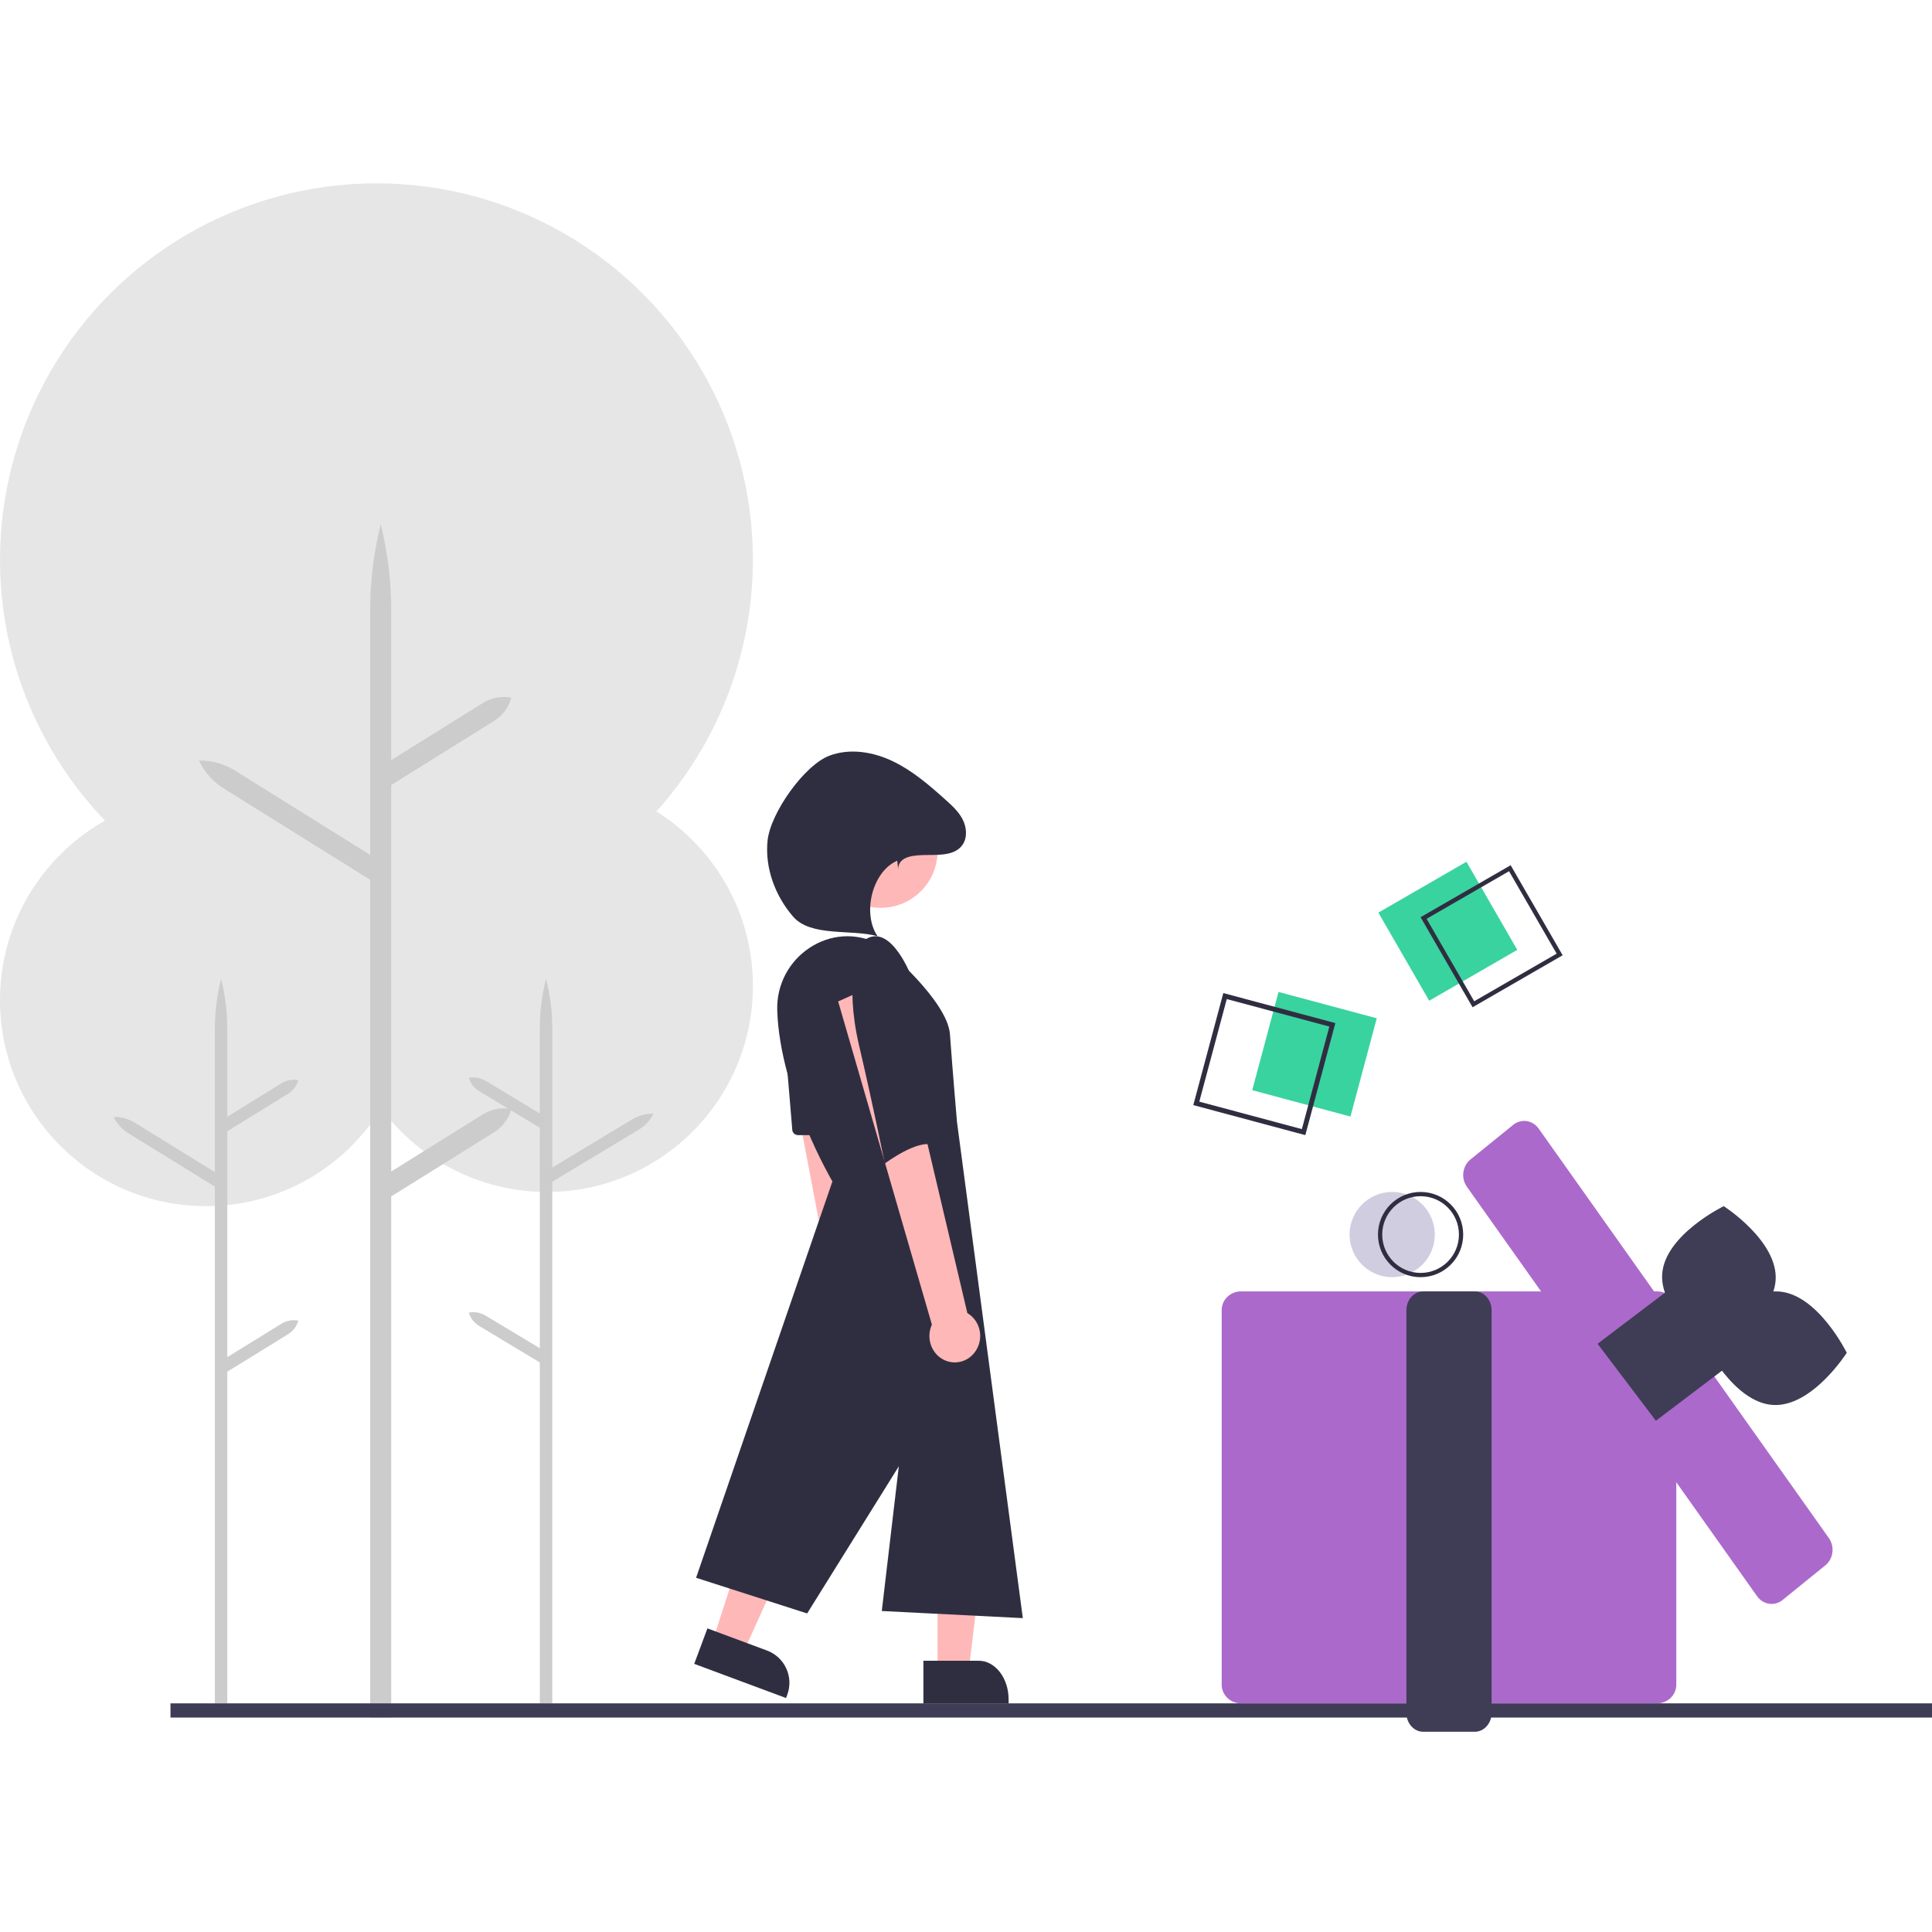 <?xml version="1.0" encoding="UTF-8"?>
<svg width="137px" height="137px" viewBox="0 0 137 137" version="1.1" xmlns="http://www.w3.org/2000/svg" xmlns:xlink="http://www.w3.org/1999/xlink">
    <title>gift_illustration_2</title>
    <g id="gift_illustration_2" stroke="none" stroke-width="1" fill="none" fill-rule="evenodd">
        <g id="undraw_buy_house_560d-(5)" transform="translate(-765, 87)"></g>
        <g id="undraw_Gift_box_re_vau4-(1)" transform="translate(0, 13)" fill-rule="nonzero">
            <circle id="Oval" fill="#E6E6E6" cx="38.783" cy="56.915" r="14.607"></circle>
            <path d="M34.436,80.291 L38.279,82.605 L38.279,66.965 L33.972,64.371 C33.616,64.157 33.355,63.82 33.243,63.428 L33.243,63.428 C33.654,63.352 34.08,63.429 34.436,63.643 L38.279,65.957 L38.279,59.892 C38.279,58.719 38.427,57.55 38.72,56.412 C39.012,57.55 39.161,58.719 39.161,59.892 L39.161,69.791 L44.829,66.377 C45.282,66.105 45.806,65.965 46.338,65.973 C46.109,66.44 45.747,66.833 45.294,67.106 L39.161,70.799 L39.161,107.787 L38.279,107.787 L38.279,83.613 L33.972,81.02 C33.616,80.805 33.355,80.469 33.243,80.077 L33.243,80.077 C33.654,80 34.08,80.077 34.436,80.291 Z" id="Path" fill="#CCCCCC"></path>
            <circle id="Oval" fill="#E6E6E6" cx="14.607" cy="57.923" r="14.607"></circle>
            <path d="M19.961,80.866 L16.118,83.235 L16.118,67.219 L20.425,64.563 C20.781,64.343 21.042,63.999 21.154,63.597 L21.154,63.597 C20.743,63.519 20.317,63.598 19.961,63.817 L16.118,66.187 L16.118,59.976 C16.118,58.774 15.97,57.577 15.677,56.412 C15.385,57.577 15.236,58.774 15.236,59.976 L15.236,70.113 L9.568,66.617 C9.115,66.338 8.591,66.194 8.059,66.203 C8.288,66.681 8.651,67.084 9.103,67.363 L15.237,71.145 L15.237,107.787 L16.118,107.787 L16.118,84.268 L20.425,81.612 C20.781,81.392 21.042,81.048 21.154,80.646 L21.154,80.646 C20.743,80.568 20.317,80.646 19.961,80.866 Z" id="Path" fill="#CCCCCC"></path>
            <circle id="Oval" fill="#E6E6E6" cx="26.695" cy="26.695" r="26.695"></circle>
            <path d="M34.245,66.018 L27.742,70.073 L27.742,42.668 L35.031,38.124 C35.634,37.748 36.074,37.158 36.265,36.471 L36.265,36.471 L36.265,36.471 C35.568,36.337 34.847,36.472 34.245,36.847 L27.742,40.901 L27.742,30.275 C27.742,28.219 27.492,26.171 26.996,24.176 C26.5,26.171 26.25,28.219 26.25,30.275 L26.25,47.62 L16.656,41.638 C15.89,41.161 15.004,40.915 14.103,40.93 C14.491,41.748 15.104,42.437 15.87,42.915 L26.25,49.386 L26.25,108.794 L27.742,108.794 L27.742,71.839 L35.031,67.295 C35.634,66.919 36.074,66.329 36.265,65.642 L36.265,65.642 L36.265,65.642 C35.568,65.508 34.847,65.643 34.245,66.018 Z" id="Path" fill="#CCCCCC"></path>
            <rect id="Rectangle" fill="#3F3D56" x="12.088" y="107.787" width="124.912" height="1.007"></rect>
            <polygon id="Rectangle" fill="#39D39F" transform="translate(102.667, 53.035) rotate(-30) translate(-102.667, -53.035) " points="99.061 49.429 106.273 49.428 106.272 56.641 99.06 56.642"></polygon>
            <path d="M104.422,58.426 L100.735,52.04 L107.122,48.353 L110.809,54.739 L104.422,58.426 Z M101.162,52.154 L104.537,58 L110.383,54.625 L107.007,48.779 L101.162,52.154 Z" id="Shape" fill="#2F2E41"></path>
            <circle id="Oval" fill="#D0CDE1" cx="98.721" cy="74.544" r="3.022"></circle>
            <path d="M100.735,77.566 C99.066,77.566 97.713,76.213 97.713,74.544 C97.713,72.875 99.066,71.522 100.735,71.522 C102.404,71.522 103.757,72.875 103.757,74.544 C103.757,76.213 102.404,77.566 100.735,77.566 L100.735,77.566 Z M100.735,71.824 C99.233,71.824 98.015,73.042 98.015,74.544 C98.015,76.046 99.233,77.264 100.735,77.264 C102.237,77.264 103.455,76.046 103.455,74.544 C103.455,73.042 102.237,71.824 100.735,71.824 L100.735,71.824 Z" id="Shape" fill="#2F2E41"></path>
            <path d="M117.504,107.787 L87.996,107.787 C87.243,107.786 86.633,107.195 86.632,106.466 L86.632,79.894 C86.633,79.165 87.243,78.574 87.996,78.574 L117.504,78.574 C118.257,78.574 118.867,79.165 118.868,79.894 L118.868,106.466 C118.867,107.195 118.257,107.786 117.504,107.787 Z" id="Path" fill="#AB6ACB"></path>
            <path d="M104.577,109.801 L100.923,109.801 C100.263,109.801 99.729,109.204 99.728,108.468 L99.728,79.907 C99.729,79.171 100.263,78.574 100.923,78.574 L104.577,78.574 C105.237,78.574 105.771,79.171 105.772,79.907 L105.772,108.468 C105.771,109.204 105.237,109.801 104.577,109.801 L104.577,109.801 Z" id="Path" fill="#3F3D56"></path>
            <path d="M125.912,77.787 C125.724,80.569 121.549,82.603 121.549,82.603 C121.549,82.603 117.679,80.127 117.867,77.346 C118.055,74.564 122.231,72.529 122.231,72.529 C122.231,72.529 126.101,75.005 125.912,77.787 Z" id="Path" fill="#3F3D56"></path>
            <path d="M125.71,86.626 C122.928,86.448 120.882,82.279 120.882,82.279 C120.882,82.279 123.347,78.401 126.128,78.58 C128.91,78.758 130.956,82.927 130.956,82.927 C130.956,82.927 128.492,86.805 125.71,86.626 Z" id="Path" fill="#3F3D56"></path>
            <polygon id="Path" fill="#000000" opacity="0.1" points="118.868 80.927 118.868 91.669 108.794 77.566 116.468 77.566"></polygon>
            <path d="M125.626,100.735 C125.221,100.736 124.839,100.534 124.595,100.188 L104.02,71.157 C103.813,70.865 103.723,70.497 103.769,70.134 C103.816,69.77 103.996,69.442 104.269,69.221 L107.3,66.766 C107.573,66.544 107.918,66.448 108.258,66.498 C108.597,66.548 108.904,66.741 109.111,67.033 L129.686,96.064 C129.893,96.356 129.983,96.724 129.936,97.088 C129.89,97.451 129.71,97.779 129.436,98 L126.406,100.455 C126.182,100.637 125.908,100.736 125.626,100.735 L125.626,100.735 Z" id="Path" fill="#AB6ACB"></path>
            <polygon id="Rectangle" fill="#3F3D56" transform="translate(118.083, 82.949) rotate(-37.15) translate(-118.083, -82.949) " points="114.658 79.525 121.508 79.523 121.507 86.374 114.657 86.375"></polygon>
            <polygon id="Rectangle" fill="#39D39F" transform="translate(93.212, 61.757) rotate(-75) translate(-93.212, -61.757) " points="89.606 58.152 96.819 58.151 96.818 65.363 89.605 65.363"></polygon>
            <path d="M92.562,67.493 L84.618,65.364 L86.746,57.419 L94.691,59.548 L92.562,67.493 Z M85.044,65.118 L92.316,67.067 L94.265,59.794 L86.992,57.845 L85.044,65.118 Z" id="Shape" fill="#2F2E41"></path>
            <path d="M62.859,85.104 C63.278,84.728 63.498,84.198 63.459,83.656 C63.42,83.114 63.127,82.616 62.658,82.296 L59.493,58.426 L55.404,59.564 L59.819,82.793 C59.284,83.583 59.466,84.622 60.242,85.212 C61.017,85.801 62.142,85.755 62.859,85.104 Z" id="Path" fill="#FFB8B8"></path>
            <polygon id="Path" fill="#FFB8B8" points="66.485 106.779 68.533 106.779 69.507 98.721 66.485 98.721"></polygon>
            <path d="M65.478,104.765 L71.522,104.765 L71.522,107.787 L67.6,107.787 C66.428,107.787 65.478,106.558 65.478,105.041 L65.478,104.765 L65.478,104.765 Z" id="Path" fill="#2F2E41" transform="translate(68.5, 106.276) rotate(-180) translate(-68.5, -106.276) "></path>
            <polygon id="Path" fill="#FFB8B8" points="50.368 103.879 52.444 104.765 56.412 95.999 53.347 94.691"></polygon>
            <path d="M49.479,103.598 L56.426,103.599 L56.426,106.283 L51.918,106.283 C50.571,106.283 49.479,105.19 49.479,103.843 L49.479,103.598 L49.479,103.598 Z" id="Path" fill="#2F2E41" transform="translate(52.952, 104.94) rotate(-159.596) translate(-52.952, -104.94) "></path>
            <circle id="Oval" fill="#FFB8B8" cx="62.456" cy="47.346" r="4.029"></circle>
            <path d="M55.115,58.668 C54.986,54.829 58.982,52.166 62.344,53.963 C62.773,54.192 67.196,57.986 67.362,60.342 C67.529,62.699 67.862,66.569 67.862,66.569 L72.529,101.743 L62.528,101.238 L63.736,90.977 L57.235,101.411 L49.36,98.882 L59.028,70.777 C59.028,70.777 55.311,64.485 55.115,58.668 Z" id="Path" fill="#2F2E41"></path>
            <path d="M55.406,57.835 L56.183,67.136 C56.2,67.337 56.382,67.493 56.602,67.493 L60.021,67.493 C60.162,67.493 60.293,67.428 60.371,67.321 C60.448,67.213 60.463,67.077 60.409,66.958 L56.212,57.657 C56.133,57.482 55.927,57.386 55.727,57.43 C55.526,57.474 55.39,57.646 55.406,57.835 Z" id="Path" fill="#2F2E41"></path>
            <path d="M69.099,82.92 C69.435,82.494 69.574,81.936 69.477,81.394 C69.38,80.852 69.058,80.383 68.596,80.112 L63.007,56.412 L59.434,58.012 L66.082,80.929 C65.688,81.784 65.971,82.811 66.741,83.319 C67.51,83.827 68.523,83.656 69.099,82.92 L69.099,82.92 Z" id="Path" fill="#FFB8B8"></path>
            <path d="M60.915,54.015 C60.915,54.015 59.849,56.566 60.915,61.123 C61.98,65.68 62.74,69.507 62.74,69.507 C62.74,69.507 65.175,67.685 66.24,68.231 C67.305,68.778 64.555,56.085 64.555,56.085 C64.555,56.085 62.893,51.827 60.915,54.015 Z" id="Path" fill="#2F2E41"></path>
            <path d="M63.683,48.606 C63.742,47.67 64.877,47.638 65.78,47.629 C66.682,47.62 67.761,47.654 68.271,46.88 C68.608,46.369 68.544,45.66 68.265,45.112 C67.987,44.564 67.528,44.143 67.077,43.737 C65.913,42.691 64.712,41.652 63.314,40.983 C61.916,40.313 60.278,40.042 58.828,40.58 C57.047,41.24 54.639,44.641 54.431,46.594 C54.224,48.548 54.975,50.54 56.241,51.999 C57.507,53.459 60.405,52.87 62.229,53.39 C61.12,51.759 61.851,48.795 63.628,48.033 L63.683,48.606 Z" id="Path" fill="#2F2E41"></path>
        </g>
    </g>
</svg>